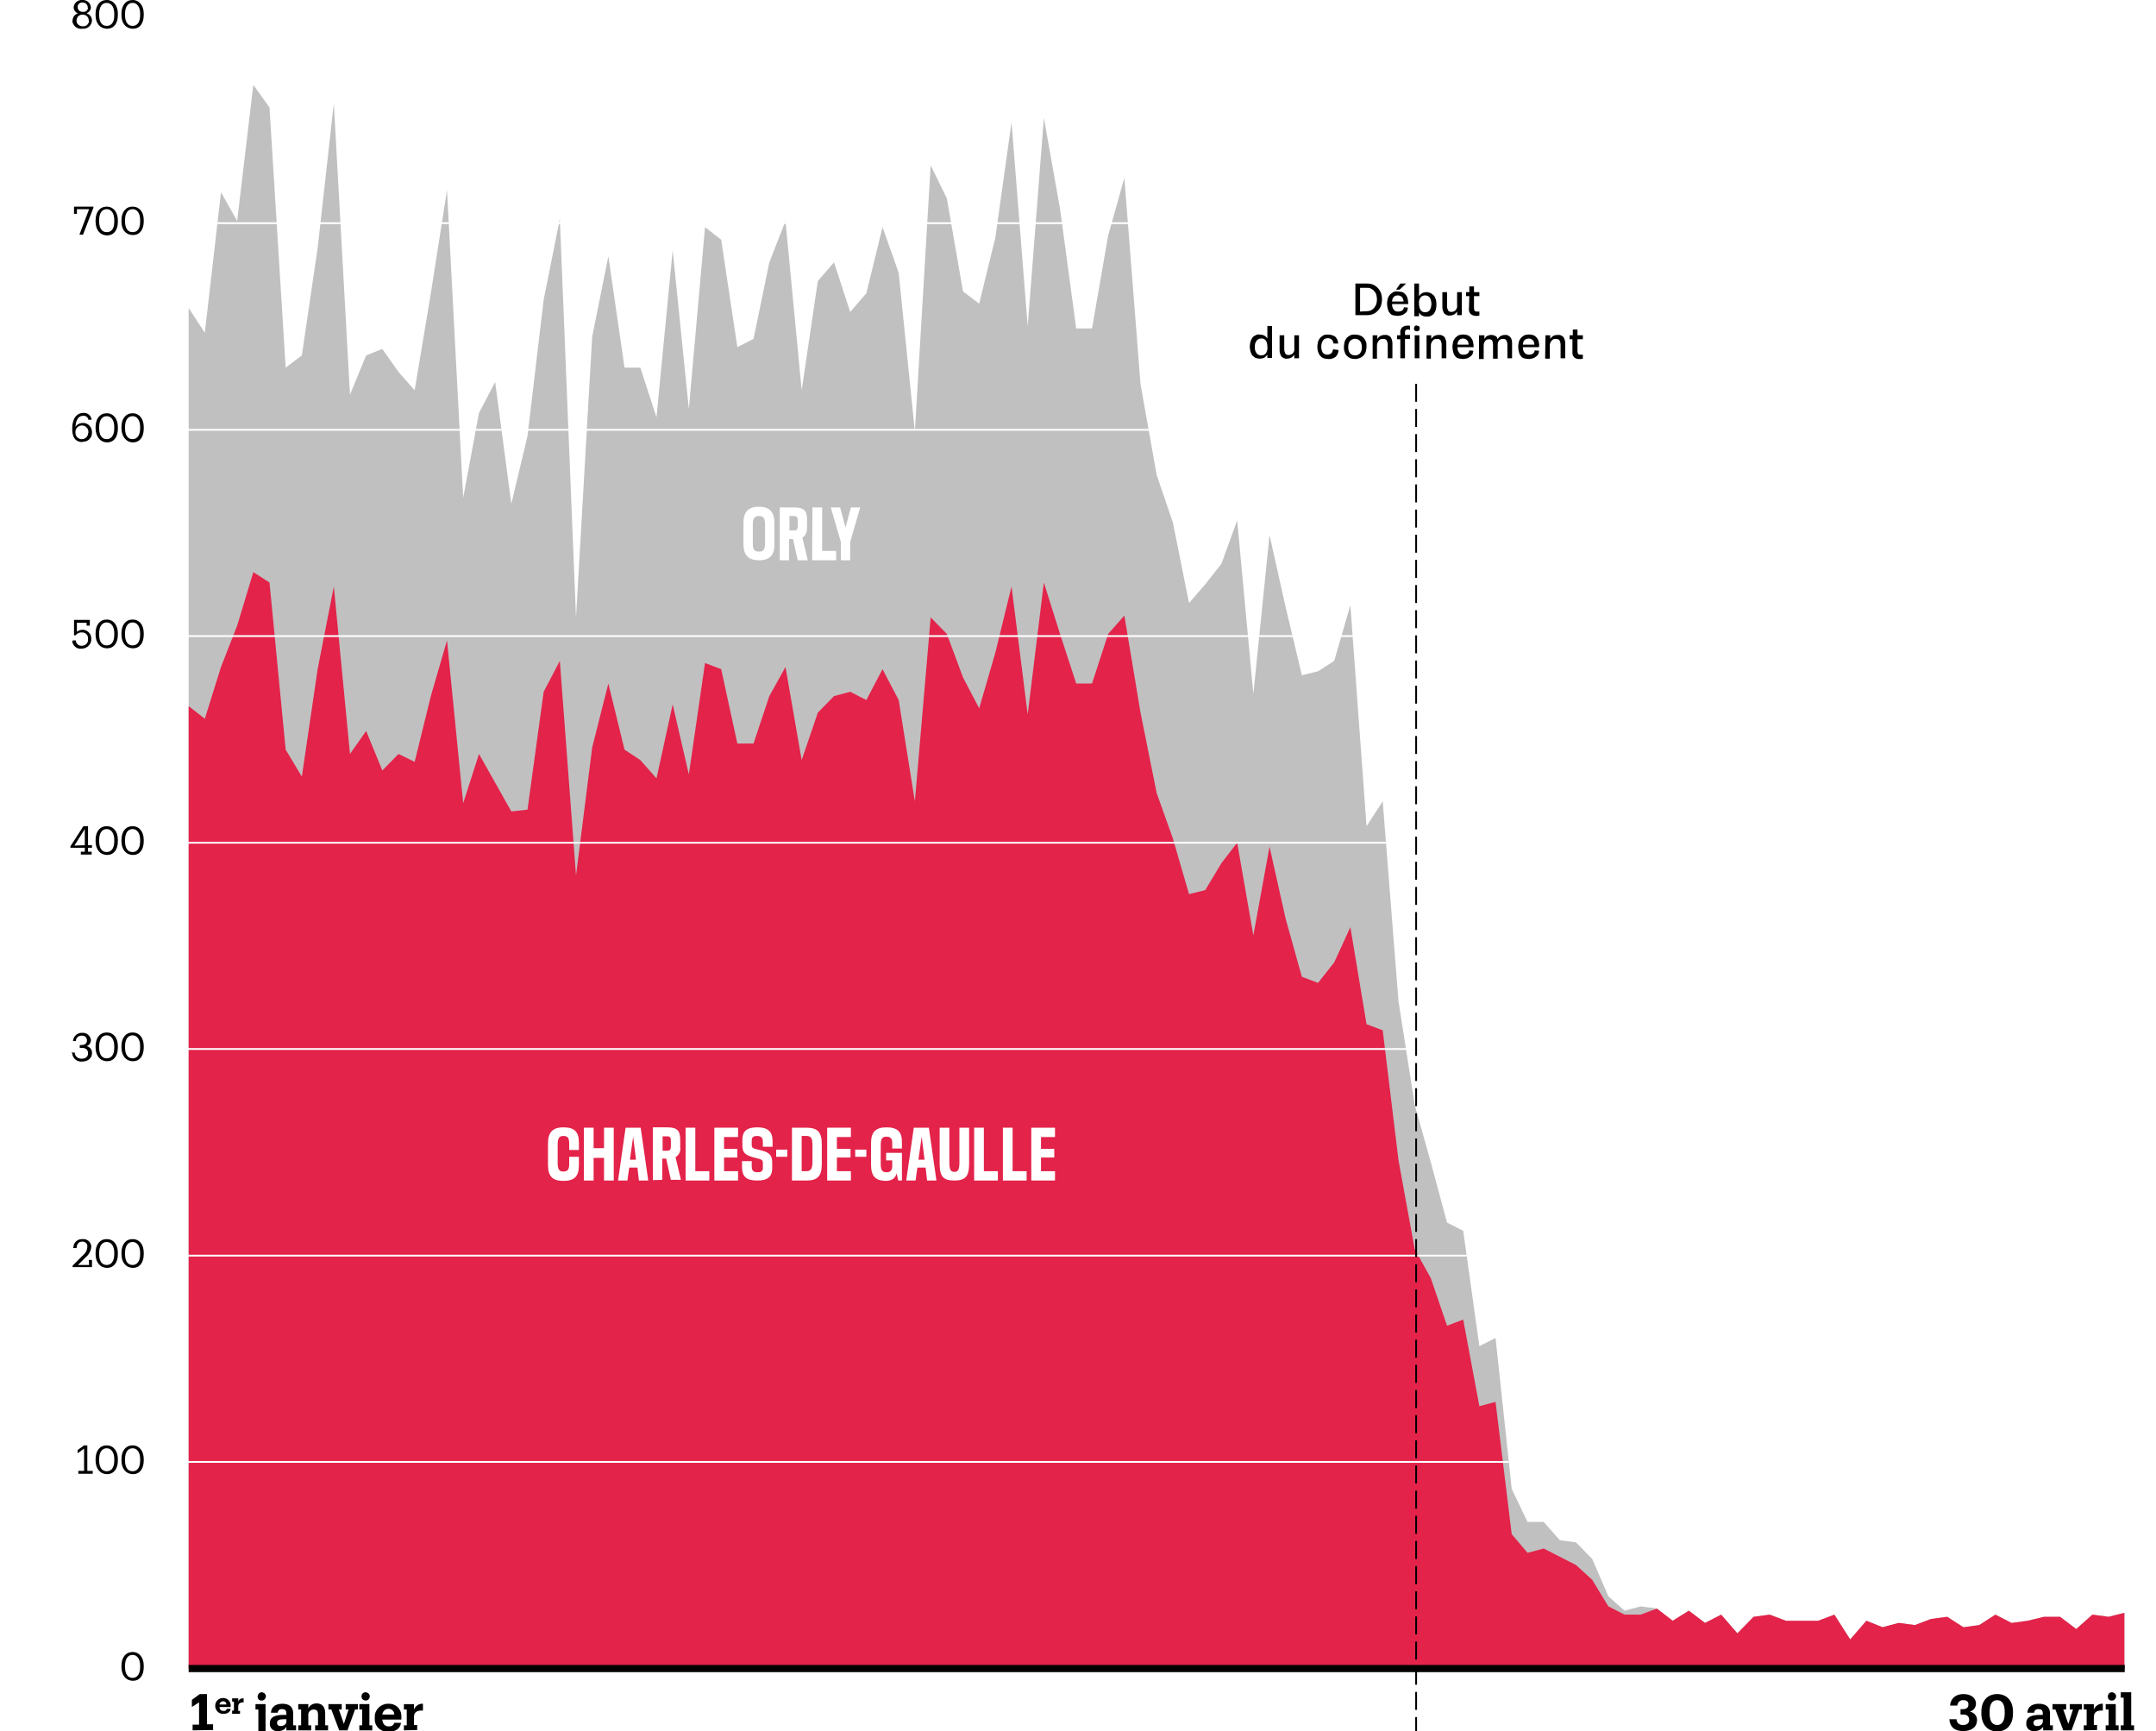 <?xml version="1.0" encoding="utf-8"?>
<!-- Generator: Adobe Illustrator 24.0.3, SVG Export Plug-In . SVG Version: 6.00 Build 0)  -->
<svg version="1.1" id="Calque_1" xmlns="http://www.w3.org/2000/svg" xmlns:xlink="http://www.w3.org/1999/xlink" x="0px" y="0px"
	 viewBox="0 0 600 481.7" style="enable-background:new 0 0 600 481.7;" xml:space="preserve">
<style type="text/css">
	.st0{fill:#FFFFFF;}
	.st1{fill:#C0C0C0;}
	.st2{fill:#E3234A;}
	.st3{fill:none;stroke:#000000;stroke-width:2;stroke-miterlimit:10;}
	.st4{fill:none;stroke:#FFFFFF;stroke-width:0.5;stroke-miterlimit:10;}
	.st5{fill:none;stroke:#000000;stroke-width:0.5;stroke-miterlimit:10;stroke-dasharray:5,2;}
</style>
<g id="FOND">
	<rect id="Fond_blanc" y="-77.8" class="st0" width="600" height="600"/>
</g>
<g id="Calque_1_1_">
	<g>
		<path d="M53.6,481.5v-1.6h1.8v-6.2l-2,1.3v-2l2.2-1.6h2v8.4h1.7v1.6L53.6,481.5z"/>
		<path d="M59.9,474.8L59.9,474.8c-0.1-1.2,0.8-2.2,2-2.3c0.1,0,0.1,0,0.2,0c1.1,0,2,0.8,2.1,1.9c0,0.1,0,0.2,0,0.3v0.3h-3.1
			c0,0.7,0.4,1.1,1.1,1.1s0.8-0.2,0.9-0.6h1.1c-0.1,0.9-0.9,1.4-2,1.4c-1.1,0.1-2.1-0.7-2.3-1.9C59.9,475,59.9,474.9,59.9,474.8z
			 M63,474.3c0-0.6-0.4-0.9-0.9-0.9c-0.5,0-1,0.4-1,0.9H63z"/>
		<path d="M64.6,476.9V476h0.5v-2.5h-0.5v-0.9h1.7v0.9c0.2-0.6,0.8-1,1.5-0.9v1.1c-0.9,0-1.5,0.3-1.5,1.1v1.3h0.5v0.8H64.6z"/>
		<path d="M70.9,484.2v-1.5c0.7,0,1-0.4,1-1v-6h-0.8v-1.5h2.8v7.5C73.9,483.2,73.2,484.2,70.9,484.2z M71.7,472.1
			c0-0.6,0.5-1.2,1.1-1.2c0.6,0,1.2,0.5,1.2,1.1c0,0.6-0.5,1.2-1.1,1.2c0,0,0,0,0,0C72.2,473.3,71.7,472.8,71.7,472.1
			C71.7,472.2,71.7,472.1,71.7,472.1L71.7,472.1z"/>
		<path d="M77.5,481.7c-1.2,0.2-2.3-0.6-2.4-1.8c0-0.1,0-0.2,0-0.4c0-1.8,1.6-2.3,3.8-2.3h0.8v-0.3c0-0.9-0.3-1.3-1.2-1.3
			c-0.6-0.1-1.1,0.3-1.2,0.9c0,0,0,0.1,0,0.1h-1.9c0.1-1.8,1.5-2.5,3.2-2.5s3,0.7,3,2.7v3.3h0.8v1.4h-2.7v-1
			C79.3,481.3,78.4,481.7,77.5,481.7z M79.7,479v-0.6h-0.8c-1.2,0-1.8,0.3-1.8,1c0,0.5,0.3,0.9,1,0.9C79,480.3,79.7,479.8,79.7,479z
			"/>
		<path d="M83,481.5v-1.4h0.8v-4.4H83v-1.5h2.8v1.2c0.4-0.9,1.3-1.4,2.3-1.4c1.4,0,2.4,0.8,2.4,2.8v3.3h0.8v1.4h-3.6v-1.4h0.8v-3
			c0-1-0.4-1.4-1.2-1.4c-0.8,0-1.5,0.6-1.5,1.4c0,0.1,0,0.1,0,0.2v2.8h0.8v1.4L83,481.5z"/>
		<path d="M98.8,475.7l-2.1,5.8h-2.3l-2.2-5.8h-0.8v-1.5h3.7v1.5h-0.8l1.4,4l1.3-4h-0.8v-1.5h3.4v1.5L98.8,475.7z"/>
		<path d="M100,481.5v-1.4h0.8v-4.4H100v-1.5h2.8v5.9h0.8v1.4L100,481.5z M100.6,472.1c0-0.7,0.5-1.2,1.1-1.2s1.2,0.5,1.2,1.1
			c0,0.7-0.5,1.2-1.1,1.2c0,0,0,0,0,0C101.1,473.2,100.6,472.7,100.6,472.1L100.6,472.1L100.6,472.1z"/>
		<path d="M104.3,478v-0.1c-0.1-2,1.5-3.7,3.5-3.8c0.1,0,0.2,0,0.3,0c1.9-0.1,3.5,1.3,3.6,3.2c0,0.2,0,0.4,0,0.6v0.6h-5.3
			c0.1,1.2,0.7,1.9,1.8,1.9c0.9,0,1.4-0.4,1.5-1h1.9c-0.2,1.6-1.5,2.5-3.5,2.5c-2,0.1-3.7-1.3-3.8-3.3
			C104.3,478.3,104.3,478.1,104.3,478z M109.7,477.1c0.1-0.8-0.6-1.5-1.4-1.6c-0.1,0-0.1,0-0.2,0c-0.9,0-1.6,0.7-1.7,1.6H109.7z"/>
		<path d="M112.4,481.5v-1.4h0.8v-4.4h-0.8v-1.5h2.8v1.5c0.4-1,1.4-1.7,2.5-1.6v1.9c-1.6-0.1-2.5,0.4-2.5,1.8v2.2h0.9v1.4
			L112.4,481.5z"/>
	</g>
	<g>
		<path d="M542.5,478.4h2c0,0.9,0.7,1.6,1.6,1.6c0.1,0,0.1,0,0.2,0c1.1,0,1.7-0.5,1.7-1.4s-0.5-1.5-1.6-1.5h-0.8v-1.5h0.7
			c1,0,1.5-0.5,1.5-1.3s-0.5-1.2-1.4-1.2c-0.9-0.1-1.6,0.6-1.7,1.5c0,0,0,0,0,0h-2c0.1-1.8,1.4-3.2,3.7-3.2s3.5,1.2,3.5,2.7
			c0,1-0.7,1.9-1.7,2.2c1.2,0.2,2,1.2,2,2.3c0,1.9-1.4,3.1-3.9,3.1S542.6,480.4,542.5,478.4z"/>
		<path d="M551.4,476.8v-0.5c0-3.1,1.8-4.9,4.4-4.9s4.4,1.8,4.4,4.9v0.5c0,3.1-1.7,5-4.4,5S551.4,479.8,551.4,476.8z M557.9,476.8
			v-0.5c0-2-0.7-3.2-2.1-3.2s-2.1,1.1-2.1,3.2v0.5c0,2.1,0.7,3.2,2.1,3.2S557.9,478.8,557.9,476.8L557.9,476.8z"/>
		<path d="M566.3,481.7c-1.2,0.2-2.3-0.6-2.4-1.8c0-0.1,0-0.2,0-0.4c0-1.8,1.6-2.3,3.8-2.3h0.8v-0.3c0-0.9-0.3-1.3-1.2-1.3
			c-0.6-0.1-1.1,0.3-1.2,0.9c0,0,0,0.1,0,0.1h-1.9c0.1-1.8,1.5-2.5,3.2-2.5s3.1,0.7,3.1,2.7v3.3h0.8v1.4h-2.7v-1
			C568.1,481.3,567.2,481.7,566.3,481.7z M568.5,479v-0.6h-0.8c-1.2,0-1.8,0.3-1.8,1c0,0.5,0.3,0.9,1,0.9
			C567.8,480.3,568.5,479.8,568.5,479z"/>
		<path d="M578.6,475.7l-2.1,5.8h-2.3l-2.2-5.8h-0.8v-1.5h3.8v1.5h-0.8l1.4,4l1.3-4H576v-1.5h3.4v1.5L578.6,475.7z"/>
		<path d="M579.9,481.5v-1.4h0.8v-4.4h-0.8v-1.5h2.8v1.5c0.4-1,1.4-1.7,2.5-1.6v1.9c-1.6-0.1-2.5,0.4-2.5,1.8v2.2h0.9v1.4
			L579.9,481.5z"/>
		<path d="M586,481.5v-1.4h0.8v-4.4H586v-1.5h2.8v5.9h0.8v1.4L586,481.5z M586.6,472.1c0-0.7,0.5-1.2,1.1-1.2s1.2,0.5,1.2,1.1
			s-0.5,1.2-1.1,1.2c0,0,0,0,0,0C587.1,473.3,586.6,472.8,586.6,472.1C586.5,472.2,586.5,472.1,586.6,472.1L586.6,472.1z"/>
		<path d="M590.2,481.5v-1.4h0.8v-7.7h-0.8v-1.5h2.9v9.2h0.8v1.4H590.2z"/>
	</g>
	<path d="M33.8,463.9v-0.4c0-2.3,1.2-3.8,3.1-3.8s3.1,1.6,3.1,3.8v0.4c0,2.3-1.1,3.8-3,3.8S33.8,466.2,33.8,463.9z M39,463.9v-0.4
		c0-1.8-0.8-3-2.1-3s-2.1,1.1-2.1,3v0.4c0,2,0.8,3,2.1,3S39,465.8,39,463.9L39,463.9z"/>
	<g>
		<path d="M21.8,410.1v-0.8h1.6v-6.2l-1.8,1.3v-0.9l1.8-1.3h0.9v7.1h1.5v0.8L21.8,410.1z"/>
		<path d="M26.6,406.4V406c0-2.3,1.2-3.8,3.1-3.8s3.1,1.6,3.1,3.8v0.4c0,2.3-1.1,3.8-3,3.8S26.6,408.7,26.6,406.4z M31.8,406.4V406
			c0-1.8-0.8-3-2.1-3s-2.1,1.1-2.1,3v0.4c0,2,0.8,3,2.1,3S31.8,408.4,31.8,406.4L31.8,406.4z"/>
		<path d="M33.8,406.4V406c0-2.3,1.2-3.8,3.1-3.8s3.1,1.6,3.1,3.8v0.4c0,2.3-1.1,3.8-3,3.8S33.8,408.7,33.8,406.4z M39,406.4V406
			c0-1.8-0.8-3-2.1-3s-2.1,1.1-2.1,3v0.4c0,2,0.8,3,2.1,3S39,408.4,39,406.4L39,406.4z"/>
	</g>
	<g>
		<path d="M24.7,350.6h0.9v2h-5.4v-0.4l3-3c0.7-0.6,1.1-1.4,1.1-2.3c0.1-0.7-0.4-1.3-1.2-1.4c-0.1,0-0.2,0-0.2,0
			c-0.9,0-1.5,0.5-1.6,1.8h-0.9c0-1.4,1-2.5,2.4-2.5c0.1,0,0.1,0,0.2,0c1.2-0.1,2.2,0.7,2.4,1.9c0,0.1,0,0.2,0,0.3
			c-0.1,1.1-0.7,2.2-1.6,2.9l-2.1,2.1h3.1L24.7,350.6z"/>
		<path d="M26.6,349v-0.4c0-2.3,1.2-3.8,3.1-3.8s3.1,1.5,3.1,3.8v0.4c0,2.3-1.1,3.8-3,3.8S26.6,351.3,26.6,349z M31.8,349v-0.4
			c0-1.8-0.8-3-2.1-3s-2.1,1.1-2.1,3v0.4c0,2,0.8,3,2.1,3S31.8,350.9,31.8,349L31.8,349z"/>
		<path d="M33.8,349v-0.4c0-2.3,1.2-3.8,3.1-3.8s3.1,1.5,3.1,3.8v0.4c0,2.3-1.1,3.8-3,3.8S33.8,351.3,33.8,349z M39,349v-0.4
			c0-1.8-0.8-3-2.1-3s-2.1,1.1-2.1,3v0.4c0,2,0.8,3,2.1,3S39,350.9,39,349L39,349z"/>
	</g>
	<g>
		<path d="M19.9,292.9h0.9c0,0.9,0.8,1.7,1.8,1.7c0,0,0.1,0,0.1,0c1.2,0,1.8-0.6,1.8-1.5s-0.5-1.5-1.7-1.5h-0.6v-0.8h0.5
			c1,0,1.5-0.5,1.5-1.3c0-0.7-0.5-1.3-1.2-1.3c-0.1,0-0.1,0-0.2,0c-0.9-0.1-1.7,0.6-1.7,1.5h-0.8c0.1-1.3,1.2-2.4,2.6-2.3
			c1.2-0.1,2.2,0.8,2.4,1.9c0,0,0,0.1,0,0.1c0,0.8-0.5,1.5-1.2,1.7c0.9,0.2,1.6,1,1.5,2c0,1.4-1.2,2.3-2.8,2.3
			c-1.4,0.1-2.6-0.9-2.7-2.3C19.9,293,19.9,293,19.9,292.9z"/>
		<path d="M26.6,291.5v-0.4c0-2.3,1.2-3.8,3.1-3.8s3.1,1.5,3.1,3.8v0.4c0,2.3-1.1,3.8-3,3.8S26.6,293.8,26.6,291.5z M31.8,291.5
			v-0.4c0-1.8-0.8-3-2.1-3s-2.1,1.1-2.1,3v0.4c0,2,0.8,3,2.1,3S31.8,293.5,31.8,291.5L31.8,291.5z"/>
		<path d="M33.8,291.5v-0.4c0-2.3,1.2-3.8,3.1-3.8s3.1,1.5,3.1,3.8v0.4c0,2.3-1.1,3.8-3,3.8S33.8,293.8,33.8,291.5z M39,291.5v-0.4
			c0-1.8-0.8-3-2.1-3s-2.1,1.1-2.1,3v0.4c0,2,0.8,3,2.1,3S39,293.5,39,291.5L39,291.5z"/>
	</g>
	<g>
		<path d="M22.5,237.8V237h1.1v-1.1h-4v-0.4l3.6-5.6h1.3v5.3h1.1v0.7h-1.1v1.1h1v0.8L22.5,237.8z M23.6,235.2v-4.5l-2.9,4.6
			L23.6,235.2z"/>
		<path d="M26.6,234.1v-0.4c0-2.3,1.2-3.8,3.1-3.8s3.1,1.5,3.1,3.8v0.4c0,2.3-1.1,3.8-3,3.8S26.6,236.4,26.6,234.1z M31.8,234.1
			v-0.4c0-1.8-0.8-3-2.1-3s-2.1,1.1-2.1,3v0.4c0,2,0.8,3,2.1,3S31.8,236,31.8,234.1L31.8,234.1z"/>
		<path d="M33.8,234.1v-0.4c0-2.3,1.2-3.8,3.1-3.8s3.1,1.6,3.1,3.8v0.4c0,2.3-1.1,3.8-3,3.8S33.8,236.4,33.8,234.1z M39,234.1v-0.4
			c0-1.8-0.8-3-2.1-3s-2.1,1.1-2.1,3v0.4c0,2,0.8,3,2.1,3S39,236,39,234.1L39,234.1z"/>
	</g>
	<g>
		<path d="M20.2,178.2h0.9c0,0.8,0.7,1.5,1.5,1.5c0.1,0,0.1,0,0.2,0c0.9,0,1.7-0.7,1.7-1.6c0-0.1,0-0.2,0-0.3
			c0.1-0.9-0.5-1.7-1.4-1.8c-0.1,0-0.1,0-0.2,0c-0.7-0.1-1.4,0.2-1.9,0.8h-0.4v-4.3h4.4v1.6h-0.9v-0.8h-2.7v2.5
			c1.1-0.9,2.7-0.7,3.5,0.4c0.4,0.5,0.5,1,0.5,1.6c0.1,1.4-1.1,2.6-2.5,2.7c-0.1,0-0.2,0-0.2,0c-1.3,0.2-2.4-0.8-2.6-2
			C20.3,178.3,20.3,178.2,20.2,178.2z"/>
		<path d="M26.6,176.6v-0.4c0-2.3,1.2-3.8,3.1-3.8s3.1,1.6,3.1,3.8v0.4c0,2.3-1.1,3.8-3,3.8S26.6,178.9,26.6,176.6z M31.8,176.6
			v-0.4c0-1.8-0.8-3-2.1-3s-2.1,1.1-2.1,3v0.4c0,2,0.8,3,2.1,3S31.8,178.6,31.8,176.6L31.8,176.6z"/>
		<path d="M33.8,176.6v-0.4c0-2.3,1.2-3.8,3.1-3.8s3.1,1.5,3.1,3.8v0.4c0,2.3-1.1,3.8-3,3.8S33.8,178.9,33.8,176.6z M39,176.6v-0.4
			c0-1.8-0.8-3-2.1-3s-2.1,1.1-2.1,3v0.4c0,2,0.8,3,2.1,3S39,178.6,39,176.6L39,176.6z"/>
	</g>
	<g>
		<path d="M22.9,123c-2.1,0-2.8-1.6-2.8-3.6v-0.2c0-2.8,1.3-4.3,3.1-4.3c1.2-0.1,2.2,0.8,2.3,1.9h-0.9c-0.1-0.7-0.8-1.2-1.5-1.1
			c0,0,0,0,0,0c-1.2,0-2,1.1-2.1,3.1c0.4-0.7,1.2-1.1,2-1.1c1.4-0.1,2.5,1,2.6,2.4c0,0.1,0,0.1,0,0.2c0.1,1.4-1,2.6-2.4,2.6
			C23,123,22.9,123,22.9,123z M24.6,120.4c0.1-1-0.6-1.9-1.6-2s-1.9,0.6-2,1.6c0,0.1,0,0.2,0,0.2c-0.1,1,0.5,1.8,1.5,2
			c0.1,0,0.2,0,0.3,0c0.9,0,1.7-0.7,1.7-1.6C24.6,120.5,24.6,120.5,24.6,120.4z"/>
		<path d="M26.6,119.2v-0.4c0-2.3,1.2-3.8,3.1-3.8s3.1,1.6,3.1,3.8v0.5c0,2.3-1.1,3.8-3,3.8S26.6,121.4,26.6,119.2z M31.8,119.2
			v-0.4c0-1.8-0.8-3-2.1-3s-2.1,1.1-2.1,3v0.4c0,2,0.8,3,2.1,3S31.8,121.1,31.8,119.2L31.8,119.2z"/>
		<path d="M33.8,119.2v-0.4c0-2.3,1.2-3.8,3.1-3.8s3.1,1.6,3.1,3.8v0.5c0,2.3-1.1,3.8-3,3.8S33.8,121.4,33.8,119.2z M39,119.2v-0.4
			c0-1.8-0.8-3-2.1-3s-2.1,1.1-2.1,3v0.4c0,2,0.8,3,2.1,3S39,121.1,39,119.2L39,119.2z"/>
	</g>
	<g>
		<path d="M21.5,59.5h-0.9v-2H26v0.3l-2.9,7.5h-1l2.7-7.1h-3.4V59.5z"/>
		<path d="M26.6,61.7v-0.4c0-2.3,1.2-3.8,3.1-3.8s3.1,1.6,3.1,3.8v0.4c0,2.3-1.1,3.8-3,3.8S26.6,64,26.6,61.7z M31.8,61.7v-0.5
			c0-1.8-0.8-3-2.1-3s-2.1,1.1-2.1,3v0.4c0,2,0.8,3,2.1,3S31.8,63.7,31.8,61.7L31.8,61.7z"/>
		<path d="M33.8,61.7v-0.4c0-2.3,1.2-3.8,3.1-3.8S40,59,40,61.2v0.4c0,2.3-1.1,3.8-3,3.8S33.8,64,33.8,61.7z M39,61.7v-0.5
			c0-1.8-0.8-3-2.1-3s-2.1,1.1-2.1,3v0.4c0,2,0.8,3,2.1,3S39,63.7,39,61.7L39,61.7z"/>
	</g>
	<g>
		<path d="M20.2,5.7c0-0.9,0.6-1.7,1.5-2c-0.7-0.2-1.2-0.9-1.2-1.7c0.1-1.2,1.2-2.1,2.4-2c1.2-0.1,2.3,0.8,2.4,2
			c0,0.8-0.5,1.4-1.2,1.7c0.9,0.3,1.5,1.1,1.5,2c-0.1,1.4-1.2,2.4-2.6,2.3c0,0,0,0-0.1,0c-1.4,0.2-2.6-0.8-2.8-2.2
			C20.2,5.8,20.2,5.8,20.2,5.7z M24.7,5.7c0-0.9-0.7-1.6-1.5-1.6c-0.1,0-0.1,0-0.2,0c-0.9-0.1-1.6,0.6-1.7,1.5
			c-0.1,0.9,0.6,1.6,1.5,1.7c0.1,0,0.2,0,0.3,0c0.9,0.1,1.6-0.6,1.7-1.5C24.7,5.8,24.7,5.7,24.7,5.7z M24.4,2c0-0.7-0.6-1.3-1.4-1.3
			c0,0,0,0,0,0c-0.7-0.1-1.4,0.5-1.4,1.2c0,0,0,0.1,0,0.1c0,0.7,0.6,1.3,1.4,1.3c0,0,0,0,0.1,0c0.7,0.1,1.3-0.4,1.4-1.1
			C24.4,2.1,24.4,2.1,24.4,2z"/>
		<path d="M26.6,4.3V3.8c0-2.3,1.2-3.8,3.1-3.8s3.1,1.6,3.1,3.8v0.4c0,2.3-1.1,3.8-3,3.8S26.6,6.5,26.6,4.3z M31.8,4.3V3.8
			c0-1.8-0.8-3-2.1-3s-2.1,1.1-2.1,3v0.4c0,2,0.8,3,2.1,3S31.8,6.2,31.8,4.3L31.8,4.3z"/>
		<path d="M33.8,4.3V3.8C33.8,1.5,35,0,36.9,0S40,1.6,40,3.8v0.4C40,6.5,38.9,8,37,8S33.8,6.5,33.8,4.3z M39,4.2V3.8
			c0-1.8-0.8-3-2.1-3s-2.1,1.1-2.1,3v0.4c0,2,0.8,3,2.1,3S39,6.2,39,4.2z"/>
	</g>
	<polygon class="st1" points="591.2,464.3 52.5,464.3 52.5,85.7 57,92.6 61.5,53.5 66,61.5 70.5,23.6 75,29.9 79.5,102.3 84,98.9 
		88.4,69 92.9,28.8 97.4,109.8 101.9,98.9 106.4,97.1 110.9,103.5 115.4,108.6 119.9,81.6 124.4,52.9 128.9,138.5 133.3,114.9 
		137.8,106.3 142.3,140.2 146.8,121.3 151.3,83.4 155.8,60.9 160.3,171.8 164.8,93.7 169.3,71.3 173.8,102.3 178.2,102.3 
		182.7,116.1 187.2,69.6 191.7,113.8 196.2,63.2 200.7,66.7 205.2,96.6 209.7,94.3 214.1,73 218.6,61.5 223.1,108.6 227.6,78.2 
		232.1,73 236.6,86.8 241.1,81.6 245.6,63.2 250.1,75.9 254.6,120.1 259,46 263.5,55.2 268,81.1 272.5,84.5 277,66.1 281.5,34 
		286,90.8 290.5,32.8 295,58.1 299.5,91.4 303.9,91.4 308.4,65.5 312.9,49.5 317.4,106.9 321.9,132.2 326.4,145.4 330.9,167.8 
		335.4,162.6 339.9,156.9 344.3,144.8 348.8,193.1 353.3,148.9 357.8,169 362.3,187.9 366.8,186.8 371.3,183.9 375.8,168.4 
		380.3,229.9 384.8,223 389.2,278.7 393.7,307.4 398.2,323.5 402.7,340.2 407.2,342.5 411.7,374.6 416.2,372.3 420.7,414.3 
		425.1,423.5 429.6,423.5 434.1,428.6 438.6,429.2 443.1,433.8 447.6,444.2 452.1,448.2 456.6,447 461.1,447.6 465.5,451 470,448.2 
		474.5,451.6 479,449.3 483.5,454.5 488,449.9 492.5,449.3 497,451 501.5,451 506,451 510.5,449.3 514.9,456.2 519.4,451 
		523.9,452.8 528.4,451.6 532.9,452.2 537.4,450.5 541.9,449.9 546.4,452.8 550.8,452.2 555.3,449.3 559.8,451.6 564.3,451 
		568.8,449.9 573.3,449.9 577.8,453.3 582.3,449.3 586.8,449.9 591.2,448.8 	"/>
	<polygon class="st2" points="591.2,464.3 52.5,464.3 52.5,196.5 57,200 61.5,185.6 66,174.1 70.5,159.2 75,162.1 79.5,208.6 
		84,216.1 88.4,186.2 92.9,163.2 97.4,209.8 101.9,203.4 106.4,214.4 110.9,209.8 115.4,212 119.9,193.7 124.4,178.2 128.9,223.5 
		133.3,209.8 137.8,217.8 142.3,225.8 146.8,225.3 151.3,192.5 155.8,183.9 160.3,243.6 164.8,208 169.3,190.2 173.8,208.6 
		178.2,211.5 182.7,216.6 187.2,196 191.7,215.5 196.2,184.5 200.7,186.2 205.2,206.9 209.7,206.9 214.1,193.7 218.6,185.6 
		223.1,211.5 227.6,198.3 232.1,193.7 236.6,192.5 241.1,194.8 245.6,186.2 250.1,194.8 254.6,223 259,171.8 263.5,176.4 268,188.5 
		272.5,197.1 277,181.6 281.5,163.2 286,198.8 290.5,162.1 295,176.4 299.5,190.2 303.9,190.2 308.4,176.4 312.9,171.3 317.4,198.3 
		321.9,220.7 326.4,233.3 330.9,248.8 335.4,247.7 339.9,240.2 344.3,234.5 348.8,260.3 353.3,235.6 357.8,255.7 362.3,271.8 
		366.8,273.5 371.3,267.8 375.8,258 380.3,285 384.8,286.7 389.2,322.9 393.7,347.6 398.2,355.7 402.7,368.9 407.2,367.2 
		411.7,391.3 416.2,390.1 420.7,426.9 425.1,432.1 429.6,430.9 434.1,433.2 438.6,435.5 443.1,439.6 447.6,447 452.1,449.3 
		456.6,449.3 461.1,447.6 465.5,451 470,448.2 474.5,451.6 479,449.3 483.5,454.5 488,449.9 492.5,449.3 497,451 501.5,451 506,451 
		510.5,449.3 514.9,456.2 519.4,451 523.9,452.8 528.4,451.6 532.9,452.2 537.4,450.5 541.9,449.9 546.4,452.8 550.8,452.2 
		555.3,449.3 559.8,451.6 564.3,451 568.8,449.9 573.3,449.9 577.8,453.3 582.3,449.3 586.8,449.9 591.2,448.8 	"/>
	<line class="st3" x1="52.5" y1="464.3" x2="591.3" y2="464.3"/>
	<line class="st4" x1="50.3" y1="349.4" x2="591.3" y2="349.4"/>
	<line class="st4" x1="50.3" y1="291.9" x2="591.3" y2="291.9"/>
	<line class="st4" x1="50.3" y1="234.5" x2="591.3" y2="234.5"/>
	<line class="st4" x1="50.3" y1="177" x2="591.3" y2="177"/>
	<line class="st4" x1="50.3" y1="119.6" x2="591.3" y2="119.6"/>
	<line class="st4" x1="50.3" y1="62.1" x2="591.3" y2="62.1"/>
	<line class="st4" x1="50.3" y1="4.6" x2="591.3" y2="4.6"/>
	<line class="st4" x1="50.3" y1="406.8" x2="591.3" y2="406.8"/>
	<line class="st5" x1="394.1" y1="106.8" x2="394.1" y2="483.7"/>
	<g>
		<path d="M377.2,78.9h3.2c0.6,0,1.2,0.1,1.7,0.3c0.5,0.2,0.9,0.5,1.3,0.9c0.4,0.4,0.7,0.9,0.9,1.4c0.2,0.6,0.3,1.2,0.3,1.8
			c0,0.6-0.1,1.2-0.3,1.8c-0.2,0.5-0.5,1-0.9,1.4c-0.4,0.4-0.8,0.7-1.3,0.9c-0.5,0.2-1.1,0.3-1.7,0.3h-3.2V78.9z M380.4,86.6
			c0.4,0,0.8-0.1,1.1-0.2c0.3-0.2,0.6-0.4,0.9-0.7c0.2-0.3,0.4-0.6,0.6-1c0.1-0.4,0.2-0.9,0.2-1.4c0-0.5-0.1-0.9-0.2-1.3
			c-0.1-0.4-0.3-0.7-0.6-1c-0.2-0.3-0.5-0.5-0.9-0.7c-0.3-0.2-0.7-0.2-1.1-0.2h-1.9v6.6L380.4,86.6z"/>
		<path d="M391.8,85.6c0,0.3-0.1,0.6-0.2,0.9c-0.1,0.3-0.3,0.5-0.6,0.7c-0.3,0.2-0.5,0.4-0.9,0.5c-0.4,0.1-0.7,0.2-1.1,0.2
			c-0.5,0-0.9-0.1-1.4-0.2c-0.4-0.1-0.7-0.4-0.9-0.7c-0.3-0.3-0.4-0.7-0.5-1.1c-0.1-0.4-0.2-0.9-0.2-1.4c0-0.5,0.1-0.9,0.2-1.4
			c0.1-0.4,0.3-0.7,0.6-1.1c0.3-0.3,0.6-0.5,0.9-0.7c0.4-0.2,0.8-0.3,1.3-0.2c0.4,0,0.9,0.1,1.3,0.2c0.3,0.1,0.6,0.4,0.9,0.7
			c0.2,0.3,0.4,0.6,0.5,1c0.1,0.5,0.2,0.9,0.2,1.4v0.2h-4.5c0,0.6,0.1,1.1,0.5,1.6c0.3,0.4,0.7,0.5,1.2,0.5c0.4,0,0.8-0.1,1.1-0.3
			c0.3-0.2,0.5-0.6,0.5-0.9L391.8,85.6z M390.6,83.9c0-0.4-0.2-0.9-0.4-1.2c-0.3-0.3-0.7-0.5-1.2-0.5c-0.4,0-0.8,0.1-1.1,0.4
			c-0.3,0.3-0.5,0.8-0.5,1.3L390.6,83.9z M389.7,78.9h1.6l-1.8,1.7h-1L389.7,78.9z"/>
		<path d="M393.6,78.9h1.3v3.5l0,0c0.2-0.3,0.5-0.6,0.8-0.8c0.4-0.2,0.8-0.3,1.3-0.3c0.4,0,0.8,0.1,1.2,0.3c0.3,0.2,0.6,0.4,0.9,0.7
			c0.2,0.3,0.4,0.7,0.5,1.1c0.2,0.9,0.2,1.8,0,2.7c-0.1,0.4-0.3,0.7-0.5,1.1c-0.2,0.3-0.5,0.5-0.9,0.7c-0.4,0.2-0.8,0.2-1.2,0.2
			c-0.4,0-0.9-0.1-1.3-0.3c-0.3-0.2-0.6-0.5-0.8-0.8l0,0v1h-1.3V78.9z M396.6,86.9c0.5,0,1-0.2,1.3-0.6c0.6-1.1,0.6-2.4,0-3.5
			c-0.3-0.4-0.8-0.6-1.3-0.6c-0.5,0-1,0.2-1.3,0.6c-0.3,0.5-0.5,1.1-0.4,1.7c0,0.6,0.1,1.2,0.4,1.7
			C395.6,86.7,396.1,86.9,396.6,86.9L396.6,86.9z"/>
		<path d="M401.4,81.3h1.3v3.9c0,0.4,0.1,0.8,0.3,1.2c0.2,0.3,0.6,0.4,0.9,0.4c0.4,0,0.9-0.2,1.2-0.5c0.3-0.4,0.5-0.8,0.4-1.3v-3.7
			h1.3v6.4h-1.3v-1l0,0c-0.2,0.3-0.5,0.6-0.8,0.8c-0.4,0.2-0.8,0.3-1.2,0.3c-0.6,0.1-1.2-0.2-1.6-0.6c-0.3-0.5-0.5-1.1-0.5-1.7
			L401.4,81.3z"/>
		<path d="M408.9,82.4H408v-1.1h0.9v-1.6h1.3v1.6h1.5v1.1h-1.5v3.4c0,0.3,0.1,0.5,0.2,0.7c0.2,0.2,0.4,0.2,0.7,0.2h0.3h0.3v1.1
			l-0.4,0.1c-0.1,0-0.3,0-0.5,0c-0.5,0-1-0.1-1.5-0.5c-0.4-0.4-0.6-1-0.5-1.6L408.9,82.4z"/>
		<path d="M352.7,98.7L352.7,98.7c-0.2,0.3-0.5,0.6-0.8,0.8c-0.4,0.2-0.8,0.3-1.3,0.3c-0.4,0-0.8-0.1-1.2-0.2
			c-0.3-0.2-0.6-0.4-0.9-0.7c-0.2-0.3-0.4-0.7-0.5-1.1c-0.1-0.4-0.2-0.9-0.2-1.3c0-0.5,0.1-0.9,0.2-1.4c0.1-0.4,0.3-0.7,0.5-1.1
			c0.2-0.3,0.5-0.5,0.9-0.7c0.4-0.2,0.8-0.3,1.2-0.2c0.4,0,0.9,0.1,1.3,0.3c0.3,0.2,0.6,0.5,0.8,0.8l0,0v-3.5h1.3v8.9h-1.3
			L352.7,98.7z M351,98.9c0.5,0,1-0.2,1.3-0.6c0.3-0.5,0.5-1.1,0.4-1.8c0-0.6-0.1-1.2-0.4-1.7c-0.3-0.4-0.8-0.7-1.3-0.6
			c-0.5,0-1,0.2-1.3,0.6c-0.4,0.5-0.5,1.1-0.5,1.8c0,0.6,0.1,1.2,0.5,1.7C350,98.7,350.5,98.9,351,98.9L351,98.9z"/>
		<path d="M356.1,93.3h1.3v3.9c0,0.4,0.1,0.8,0.3,1.2c0.2,0.3,0.6,0.4,0.9,0.4c0.4,0,0.9-0.2,1.2-0.5c0.3-0.4,0.5-0.8,0.4-1.3v-3.7
			h1.3v6.4h-1.3v-1l0,0c-0.2,0.3-0.5,0.6-0.8,0.8c-0.4,0.2-0.8,0.3-1.2,0.3c-0.6,0.1-1.2-0.2-1.6-0.6c-0.3-0.5-0.5-1.1-0.5-1.7
			L356.1,93.3z"/>
		<path d="M372.5,97.4c0,0.7-0.3,1.4-0.8,1.9c-0.6,0.4-1.3,0.7-2,0.6c-0.5,0-0.9-0.1-1.3-0.2c-0.4-0.1-0.7-0.4-1-0.7
			c-0.3-0.3-0.4-0.7-0.6-1.1c-0.1-0.4-0.2-0.9-0.2-1.4c0-0.5,0.1-0.9,0.2-1.4c0.1-0.4,0.3-0.7,0.6-1.1c0.3-0.3,0.6-0.5,0.9-0.7
			c0.4-0.2,0.9-0.2,1.3-0.2c0.7,0,1.4,0.2,2,0.6c0.5,0.5,0.8,1.2,0.8,1.9h-1.3c0-0.4-0.2-0.8-0.5-1.1c-0.3-0.3-0.7-0.4-1.1-0.4
			c-0.5,0-1,0.2-1.3,0.6c-0.3,0.5-0.5,1.1-0.5,1.7c0,0.6,0.1,1.2,0.4,1.7c0.6,0.7,1.6,0.8,2.4,0.2c0.3-0.3,0.4-0.7,0.5-1.1
			L372.5,97.4z"/>
		<path d="M377.1,99.9c-0.5,0-0.9-0.1-1.3-0.2c-0.4-0.2-0.7-0.4-1-0.7c-0.3-0.3-0.5-0.7-0.6-1.1c-0.2-0.4-0.2-0.9-0.2-1.4
			c0-0.5,0.1-0.9,0.2-1.4c0.1-0.4,0.4-0.8,0.6-1.1c0.3-0.3,0.6-0.5,1-0.7c0.4-0.2,0.9-0.2,1.3-0.2c0.5,0,0.9,0.1,1.3,0.2
			c0.8,0.3,1.4,0.9,1.7,1.7c0.2,0.4,0.2,0.9,0.2,1.4c0,0.5-0.1,0.9-0.2,1.4c-0.1,0.4-0.4,0.8-0.6,1.1c-0.3,0.3-0.6,0.5-1,0.7
			C378,99.8,377.6,99.9,377.1,99.9z M377.1,98.9c0.5,0,1.1-0.2,1.4-0.6c0.4-0.5,0.5-1.1,0.5-1.7c0-0.6-0.1-1.2-0.5-1.7
			c-0.7-0.8-1.9-0.8-2.6-0.2c-0.1,0.1-0.1,0.1-0.2,0.2c-0.4,0.5-0.5,1.1-0.5,1.7c0,0.6,0.1,1.2,0.5,1.7
			C376,98.7,376.6,98.9,377.1,98.9z"/>
		<path d="M382,93.3h1.3v1l0,0c0.2-0.3,0.5-0.6,0.8-0.8c0.4-0.2,0.8-0.3,1.3-0.3c0.6-0.1,1.2,0.2,1.6,0.6c0.3,0.5,0.5,1.1,0.5,1.7
			v4.2h-1.3v-3.8c0-0.4-0.1-0.8-0.3-1.2c-0.2-0.3-0.6-0.4-1-0.4c-0.5,0-0.9,0.1-1.2,0.5c-0.3,0.4-0.5,0.8-0.5,1.3v3.7H382V93.3z"/>
		<path d="M389.7,94.4h-0.9v-1.1h0.9v-0.6c-0.1-0.6,0.1-1.1,0.5-1.6c0.4-0.3,0.9-0.5,1.4-0.5c0.1,0,0.3,0,0.4,0c0.1,0,0.3,0,0.4,0.1
			v1.1c-0.1,0-0.2,0-0.3-0.1h-0.3c-0.2,0-0.5,0-0.6,0.2c-0.2,0.2-0.2,0.4-0.2,0.7v0.6h1.4v1.1H391v5.4h-1.3V94.4z"/>
		<path d="M394.3,92.2c-0.2,0-0.4-0.1-0.6-0.2c-0.2-0.2-0.2-0.4-0.2-0.6c0-0.2,0.1-0.4,0.2-0.6c0.2-0.2,0.4-0.3,0.6-0.2
			c0.2,0,0.4,0.1,0.6,0.2c0.2,0.2,0.2,0.4,0.2,0.6c0,0.2-0.1,0.4-0.2,0.6C394.8,92.1,394.5,92.2,394.3,92.2z M393.7,93.3h1.3v6.4
			h-1.3L393.7,93.3z"/>
		<path d="M397,93.3h1.3v1l0,0c0.2-0.3,0.5-0.6,0.8-0.8c0.4-0.2,0.8-0.3,1.3-0.3c0.6-0.1,1.2,0.2,1.6,0.6c0.3,0.5,0.5,1.1,0.5,1.7
			v4.2h-1.3v-3.8c0-0.4-0.1-0.8-0.3-1.2c-0.2-0.3-0.6-0.4-1-0.4c-0.5,0-0.9,0.1-1.2,0.5c-0.3,0.4-0.5,0.8-0.5,1.3v3.7H397V93.3z"/>
		<path d="M410,97.6c0,0.3-0.1,0.6-0.2,0.9c-0.1,0.3-0.3,0.5-0.6,0.7c-0.3,0.2-0.5,0.4-0.9,0.5c-0.4,0.1-0.7,0.2-1.1,0.2
			c-0.5,0-0.9-0.1-1.4-0.2c-0.4-0.1-0.7-0.4-0.9-0.7c-0.3-0.3-0.4-0.7-0.5-1.1c-0.1-0.4-0.2-0.9-0.2-1.4c0-0.5,0.1-0.9,0.2-1.4
			c0.1-0.4,0.3-0.7,0.6-1.1c0.3-0.3,0.6-0.5,0.9-0.7c0.8-0.3,1.8-0.3,2.6,0c0.3,0.1,0.6,0.4,0.9,0.7c0.2,0.3,0.4,0.6,0.5,1
			c0.1,0.5,0.2,0.9,0.2,1.4v0.2h-4.5c0,0.6,0.1,1.1,0.5,1.6c0.3,0.4,0.7,0.5,1.2,0.5c0.4,0,0.8-0.1,1.1-0.3c0.3-0.2,0.5-0.6,0.5-0.9
			L410,97.6z M408.7,95.9c0-0.4-0.1-0.9-0.4-1.2c-0.3-0.3-0.7-0.5-1.1-0.5c-0.4,0-0.8,0.1-1.1,0.4c-0.3,0.3-0.5,0.8-0.5,1.3H408.7z"
			/>
		<path d="M411.8,93.3h1.3v1l0,0c0.2-0.3,0.4-0.6,0.7-0.8c0.4-0.2,0.8-0.3,1.2-0.3c0.4,0,0.8,0.1,1.2,0.3c0.3,0.2,0.5,0.5,0.6,0.9
			l0,0c0.2-0.4,0.5-0.7,0.8-0.9c0.4-0.2,0.8-0.3,1.2-0.3c0.6-0.1,1.1,0.2,1.5,0.6c0.4,0.5,0.5,1.1,0.5,1.7v4.2h-1.3v-3.8
			c0-0.4-0.1-0.8-0.3-1.2c-0.2-0.3-0.5-0.4-0.9-0.4c-0.4,0-0.8,0.1-1.1,0.4c-0.3,0.4-0.4,0.8-0.4,1.3v3.8h-1.3v-3.8
			c0-0.4-0.1-0.8-0.2-1.2c-0.2-0.3-0.5-0.4-0.9-0.4c-0.4,0-0.8,0.1-1.1,0.5c-0.3,0.4-0.4,0.8-0.4,1.3v3.7h-1.3V93.3z"/>
		<path d="M428.3,97.6c0,0.3-0.1,0.6-0.2,0.9c-0.1,0.3-0.3,0.5-0.6,0.7c-0.3,0.2-0.5,0.4-0.9,0.5c-0.4,0.1-0.7,0.2-1.1,0.2
			c-0.5,0-0.9-0.1-1.4-0.2c-0.4-0.1-0.7-0.4-0.9-0.7c-0.3-0.3-0.4-0.7-0.5-1.1c-0.1-0.4-0.2-0.9-0.2-1.4c0-0.5,0.1-0.9,0.2-1.4
			c0.1-0.4,0.3-0.7,0.6-1.1c0.3-0.3,0.6-0.5,0.9-0.7c0.8-0.3,1.8-0.3,2.6,0c0.3,0.1,0.6,0.4,0.9,0.7c0.2,0.3,0.4,0.6,0.5,1
			c0.1,0.5,0.2,0.9,0.1,1.4v0.2h-4.5c0,0.6,0.1,1.1,0.5,1.6c0.3,0.3,0.7,0.5,1.2,0.5c0.4,0,0.8-0.1,1.1-0.3c0.3-0.2,0.5-0.6,0.5-0.9
			L428.3,97.6z M427,95.9c0-0.4-0.1-0.9-0.4-1.2c-0.3-0.3-0.7-0.5-1.1-0.5c-0.4,0-0.8,0.1-1.2,0.4c-0.3,0.3-0.5,0.8-0.5,1.3H427z"/>
		<path d="M430.1,93.3h1.3v1l0,0c0.2-0.3,0.5-0.6,0.8-0.8c0.4-0.2,0.8-0.3,1.3-0.3c0.6-0.1,1.2,0.2,1.6,0.6c0.3,0.5,0.5,1.1,0.5,1.7
			v4.2h-1.3v-3.8c0-0.4-0.1-0.8-0.3-1.2c-0.2-0.3-0.6-0.4-1-0.4c-0.5,0-0.9,0.1-1.2,0.5c-0.3,0.4-0.5,0.8-0.5,1.3v3.7H430
			L430.1,93.3z"/>
		<path d="M437.7,94.4h-0.9v-1.1h0.9v-1.6h1.3v1.6h1.5v1.1H439v3.4c0,0.3,0.1,0.5,0.2,0.7c0.2,0.2,0.4,0.2,0.7,0.2h0.3h0.3v1.1
			l-0.4,0.1c-0.2,0-0.3,0-0.5,0c-1,0.1-1.9-0.5-2-1.5c0-0.2,0-0.3,0-0.5V94.4z"/>
	</g>
	<g>
		<path class="st0" d="M152.5,318.2c0-3,1.2-4.5,4.3-4.5s4.3,1.3,4.3,4.2v2.1h-2.7v-1.9c0-1.5-0.5-2-1.6-2s-1.6,0.5-1.6,2.3v5.3
			c0,1.8,0.5,2.3,1.6,2.3s1.6-0.5,1.6-2v-2.1h2.7v2.4c0,3.1-1.3,4.3-4.3,4.3s-4.3-1.2-4.3-4.5V318.2z"/>
		<path class="st0" d="M168.1,322.2h-2.9v6.3h-2.7v-14.7h2.7v5.7h2.9v-5.7h2.7v14.7h-2.7V322.2z"/>
		<path class="st0" d="M177.4,324.9h-2.3l-0.5,3.6H172l2.1-14.7h4.2l2.1,14.7h-2.6L177.4,324.9z M176.2,316.3l-0.9,6.4h1.7
			L176.2,316.3z"/>
		<path class="st0" d="M181.7,328.4v-14.7h3.9c2.9,0,3.7,0.9,3.7,3.5v2c0.2,1.1-0.3,2.2-1.3,2.8l1.5,6.3h-2.8l-1.3-5.9h-1.1v5.9
			L181.7,328.4z M184.4,316.2v4h1.2c0.8,0,1.1-0.2,1.1-1.3v-1.4c0-1.1-0.3-1.3-1.1-1.3L184.4,316.2z"/>
		<path class="st0" d="M190.8,313.8h2.7v12.1h3.9v2.6h-6.6L190.8,313.8z"/>
		<path class="st0" d="M198.8,313.8h6.6v2.6h-3.9v3.3h3.7v2.4h-3.7v3.8h3.9v2.6h-6.6V313.8z"/>
		<path class="st0" d="M214.9,325c0,2.5-1.3,3.5-4.2,3.5s-4.2-1-4.2-3.8v-1.6h2.7v1.4c0,1.3,0.5,1.7,1.6,1.7s1.5-0.3,1.5-1.3v-1.3
			c0-0.8-0.3-1-2.1-1.4c-2.7-0.7-3.6-1.3-3.6-3.5v-1.5c0-2.5,1.3-3.5,4.2-3.5s4.2,1.2,4.2,3.8v1.6h-2.7v-1.4c0-1.1-0.5-1.6-1.6-1.6
			s-1.5,0.4-1.5,1.3v1.2c0,0.8,0.3,1,2.2,1.4c2.6,0.6,3.5,1.3,3.5,3.5V325z"/>
		<path class="st0" d="M216,321.9v-2h3.1v2H216z"/>
		<path class="st0" d="M220.4,313.8h4c3.2,0,4.3,1.3,4.3,4.6v5.5c0,3.3-1.1,4.6-4.3,4.6h-4V313.8z M223.1,316.2v9.7h1.3
			c1.1,0,1.7-0.5,1.7-2.5v-4.9c0-1.9-0.5-2.4-1.7-2.4H223.1z"/>
		<path class="st0" d="M230.2,313.8h6.6v2.6h-3.9v3.3h3.8v2.4h-3.8v3.8h3.9v2.6h-6.6V313.8z"/>
		<path class="st0" d="M238,321.9v-2h3.1v2H238z"/>
		<path class="st0" d="M242.4,324v-5.9c0-3,1.2-4.4,4.3-4.4s4.3,1.3,4.3,4v1.9h-2.7v-1.6c0-1.2-0.5-1.7-1.6-1.7s-1.6,0.5-1.6,2.3
			v5.3c0,1.8,0.5,2.3,1.6,2.3c0.9,0,1.6-0.3,1.6-1.8v-1.5h-1.7v-2.1h4.4v7.7h-1l-0.5-2c-0.3,1.3-1.2,2.1-3.1,2.1
			C243.6,328.5,242.4,327.3,242.4,324z"/>
		<path class="st0" d="M257.6,324.9h-2.3l-0.5,3.6h-2.6l2.1-14.7h4.2l2.1,14.7h-2.6L257.6,324.9z M256.5,316.3l-0.9,6.4h1.7
			L256.5,316.3z"/>
		<path class="st0" d="M261.5,323.8v-10h2.7v9.7c0,2,0.4,2.6,1.4,2.6s1.4-0.6,1.4-2.6v-9.7h2.7v10c0,3.5-1,4.7-4.1,4.7
			S261.5,327.4,261.5,323.8z"/>
		<path class="st0" d="M271.1,313.8h2.7v12.1h3.9v2.6h-6.6V313.8z"/>
		<path class="st0" d="M279.1,313.8h2.7v12.1h3.9v2.6h-6.6V313.8z"/>
		<path class="st0" d="M287,313.8h6.6v2.6h-3.9v3.3h3.7v2.4h-3.7v3.8h3.9v2.6H287V313.8z"/>
	</g>
	<g>
		<path class="st0" d="M211.2,155.9c-3,0-4.3-1.5-4.3-4.5v-5.9c0-3,1.3-4.5,4.3-4.5s4.3,1.5,4.3,4.5v5.9
			C215.6,154.5,214.2,155.9,211.2,155.9z M211.2,143.6c-1.1,0-1.7,0.5-1.7,2.3v5.3c0,1.8,0.5,2.3,1.7,2.3s1.7-0.5,1.7-2.3v-5.3
			C212.9,144.1,212.4,143.6,211.2,143.6z"/>
		<path class="st0" d="M217,155.9v-14.7h3.9c2.9,0,3.7,0.9,3.7,3.5v2c0,1.3-0.3,2.3-1.3,2.9l1.5,6.3h-2.8l-1.3-5.9h-1.1v5.9H217z
			 M219.7,143.6v4h1.2c0.8,0,1.1-0.2,1.1-1.3v-1.4c0-1.1-0.3-1.3-1.1-1.3L219.7,143.6z"/>
		<path class="st0" d="M226.1,141.2h2.7v12.1h3.9v2.6H226L226.1,141.2z"/>
		<path class="st0" d="M234,155.9v-5.1l-2.8-9.6h2.6l1.5,5.6l1.5-5.6h2.6l-2.8,9.6v5.1L234,155.9z"/>
	</g>
</g>
</svg>
